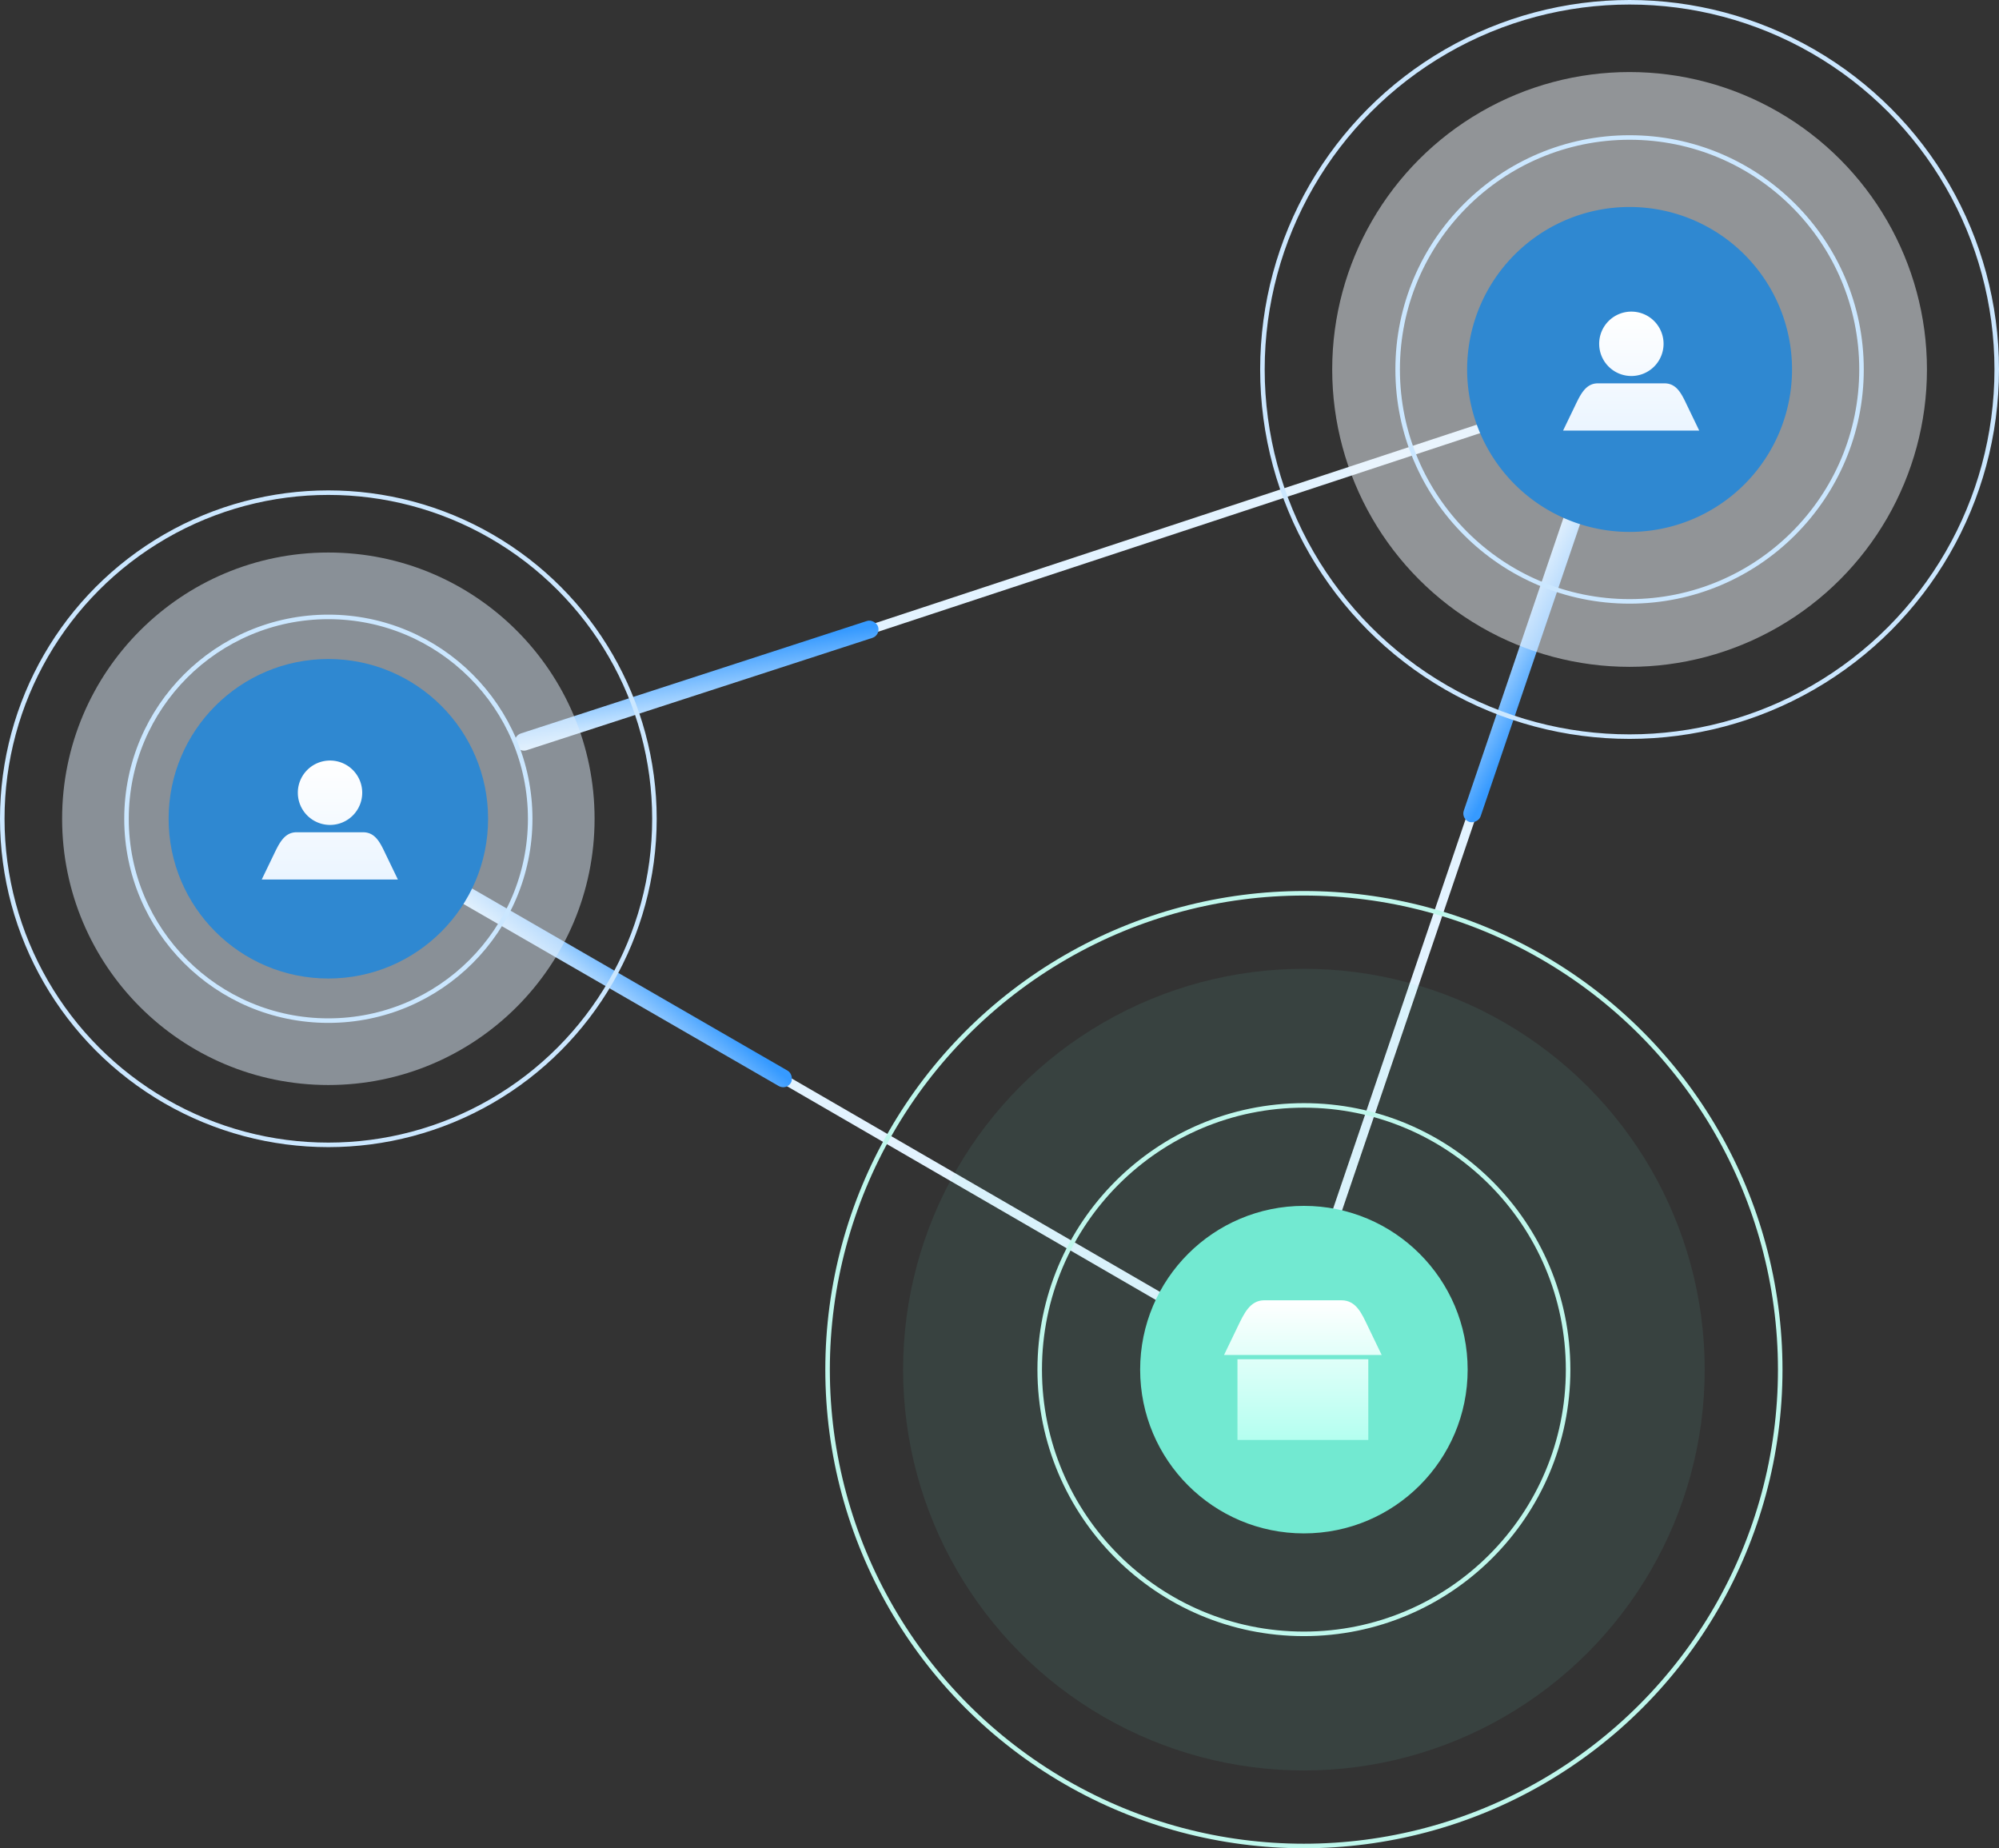 <svg xmlns="http://www.w3.org/2000/svg" xmlns:xlink="http://www.w3.org/1999/xlink" width="440.863" height="407.591" viewBox="0 0 440.863 407.591">
  <rect x="0" y="0" width="440.863" height="407.591" fill="#333333" stroke="none"/>
  <defs>
    <linearGradient id="linear-gradient" x1="0.995" y1="0.422" x2="-0.043" y2="0.7" gradientUnits="objectBoundingBox">
      <stop offset="0" stop-color="#369aff"/>
      <stop offset="1" stop-color="#e3f3ff"/>
    </linearGradient>
    <linearGradient id="linear-gradient-4" x1="0.5" x2="0.5" y2="1" gradientUnits="objectBoundingBox">
      <stop offset="0" stop-color="#fff"/>
      <stop offset="1" stop-color="#ebf5ff"/>
    </linearGradient>
    <linearGradient id="linear-gradient-5" x1="0.5" x2="0.5" y2="1" gradientUnits="objectBoundingBox">
      <stop offset="0" stop-color="#fff"/>
      <stop offset="1" stop-color="#b4fff0"/>
    </linearGradient>
  </defs>
  <g id="Group_3039" data-name="Group 3039" transform="translate(-185 -73.744)">
    <path id="Path_2798" data-name="Path 2798" d="M-21397.279,2619.919l216.439-71.4" transform="translate(21701.115 -2383.229)" fill="none" stroke="#e3f3ff" stroke-width="2"/>
    <rect id="Rectangle_3648" data-name="Rectangle 3648" width="84.158" height="3.914" rx="1.957" transform="matrix(0.951, -0.309, 0.309, 0.951, 298.013, 236.089)" fill="url(#linear-gradient)"/>
    <path id="Path_2799" data-name="Path 2799" d="M-21253.312,2558.148l-54.77,161" transform="translate(21786.492 -2374.012)" fill="none" stroke="#e3f3ff" stroke-width="2"/>
    <path id="Path_2800" data-name="Path 2800" d="M-21257.508,2688.327l-140.2-81.229" transform="translate(21700.709 -2327.158)" fill="none" stroke="#e3f3ff" stroke-width="2"/>
    <rect id="Rectangle_3649" data-name="Rectangle 3649" width="84.158" height="3.914" rx="1.957" transform="translate(287.519 268.756) rotate(30)" fill="url(#linear-gradient)"/>
    <rect id="Rectangle_3650" data-name="Rectangle 3650" width="84.158" height="3.914" rx="1.957" transform="translate(538.024 175.959) rotate(108.8)" fill="url(#linear-gradient)"/>
    <g id="Group_2900" data-name="Group 2900" transform="translate(185 181.889)">
      <circle id="Ellipse_484" data-name="Ellipse 484" cx="58.715" cy="58.715" r="58.715" transform="translate(13.7 13.7)" fill="#e1effc" opacity="0.5"/>
      <g id="Ellipse_485" data-name="Ellipse 485" fill="none" stroke="#cbe7ff" stroke-width="1">
        <circle cx="72.415" cy="72.415" r="72.415" stroke="none"/>
        <circle cx="72.415" cy="72.415" r="71.915" fill="none"/>
      </g>
      <circle id="Ellipse_480" data-name="Ellipse 480" cx="35.229" cy="35.229" r="35.229" transform="translate(37.186 37.186)" fill="#2f88d1"/>
      <g id="Ellipse_483" data-name="Ellipse 483" transform="translate(27.4 27.4)" fill="none" stroke="#cbe7ff" stroke-width="1">
        <circle cx="45.015" cy="45.015" r="45.015" stroke="none"/>
        <circle cx="45.015" cy="45.015" r="44.515" fill="none"/>
      </g>
      <g id="noun_User_2229485" transform="translate(57.724 59.574)">
        <g id="Group_2633" data-name="Group 2633" transform="translate(0 0)">
          <path id="Path_1941" data-name="Path 1941" d="M23.061,28a7.1,7.1,0,1,1-7.1,7.1A7.095,7.095,0,0,1,23.061,28ZM15.672,43.819H30.354c2.842,0,3.884,2.557,5.115,5.115l2.557,5.3H8l2.557-5.3C11.789,46.376,12.926,43.819,15.672,43.819Z" transform="translate(-8 -28)" fill-rule="evenodd" fill="url(#linear-gradient-4)"/>
        </g>
      </g>
    </g>
    <circle id="Ellipse_484-2" data-name="Ellipse 484" cx="65.583" cy="65.583" r="65.583" transform="translate(478.807 89.634)" fill="#f0f7fd" opacity="0.5"/>
    <g id="Ellipse_485-2" data-name="Ellipse 485" transform="translate(462.917 73.744)" fill="none" stroke="#cbe7ff" stroke-width="1">
      <circle cx="81.473" cy="81.473" r="81.473" stroke="none"/>
      <circle cx="81.473" cy="81.473" r="80.973" fill="none"/>
    </g>
    <path id="Path_3102" data-name="Path 3102" d="M35.827,0A35.827,35.827,0,1,1,0,35.827,35.827,35.827,0,0,1,35.827,0Z" transform="translate(508.563 119.39)" fill="#2f88d1"/>
    <g id="Ellipse_483-2" data-name="Ellipse 483" transform="translate(492.74 103.566)" fill="none" stroke="#cbe7ff" stroke-width="1">
      <circle cx="51.65" cy="51.65" r="51.65" stroke="none"/>
      <circle cx="51.65" cy="51.65" r="51.15" fill="none"/>
    </g>
    <g id="Group_2898" data-name="Group 2898" transform="translate(367.016 270.236)">
      <circle id="Ellipse_484-3" data-name="Ellipse 484" cx="88.396" cy="88.396" r="88.396" transform="translate(17.154 17.154)" fill="#72e9d1" opacity="0.084"/>
      <g id="Ellipse_486" data-name="Ellipse 486" fill="none" stroke="#bff7ec" stroke-width="1">
        <circle cx="105.549" cy="105.549" r="105.549" stroke="none"/>
        <circle cx="105.549" cy="105.549" r="105.049" fill="none"/>
      </g>
      <circle id="Ellipse_480-2" data-name="Ellipse 480" cx="36.114" cy="36.114" r="36.114" transform="translate(69.435 69.435)" fill="#72e9d1"/>
      <g id="Ellipse_483-3" data-name="Ellipse 483" transform="translate(46.782 46.782)" fill="none" stroke="#bff7ec" stroke-width="1">
        <circle cx="58.767" cy="58.767" r="58.767" stroke="none"/>
        <circle cx="58.767" cy="58.767" r="58.267" fill="none"/>
      </g>
      <g id="noun_User_2229485-2" data-name="noun_User_2229485" transform="translate(87.937 90.254)">
        <path id="Union_5" data-name="Union 5" d="M2.959,30.8V13H31.814V30.8ZM0,12.061,2.959,5.918C4.39,2.959,5.7,0,8.883,0h17c3.29,0,4.5,2.959,5.923,5.918l2.959,6.143Z" transform="translate(0 0.002)" fill="url(#linear-gradient-5)"/>
      </g>
    </g>
    <g id="noun_User_2229485-3" data-name="noun_User_2229485" transform="translate(529.724 142.463)">
      <g id="Group_2633-2" data-name="Group 2633" transform="translate(0 0)">
        <path id="Path_1941-2" data-name="Path 1941" d="M23.061,28a7.1,7.1,0,1,1-7.1,7.1A7.095,7.095,0,0,1,23.061,28ZM15.672,43.819H30.354c2.842,0,3.884,2.557,5.115,5.115l2.557,5.3H8l2.557-5.3C11.789,46.376,12.926,43.819,15.672,43.819Z" transform="translate(-8 -28)" fill-rule="evenodd" fill="url(#linear-gradient-4)"/>
      </g>
    </g>
  </g>
</svg>
